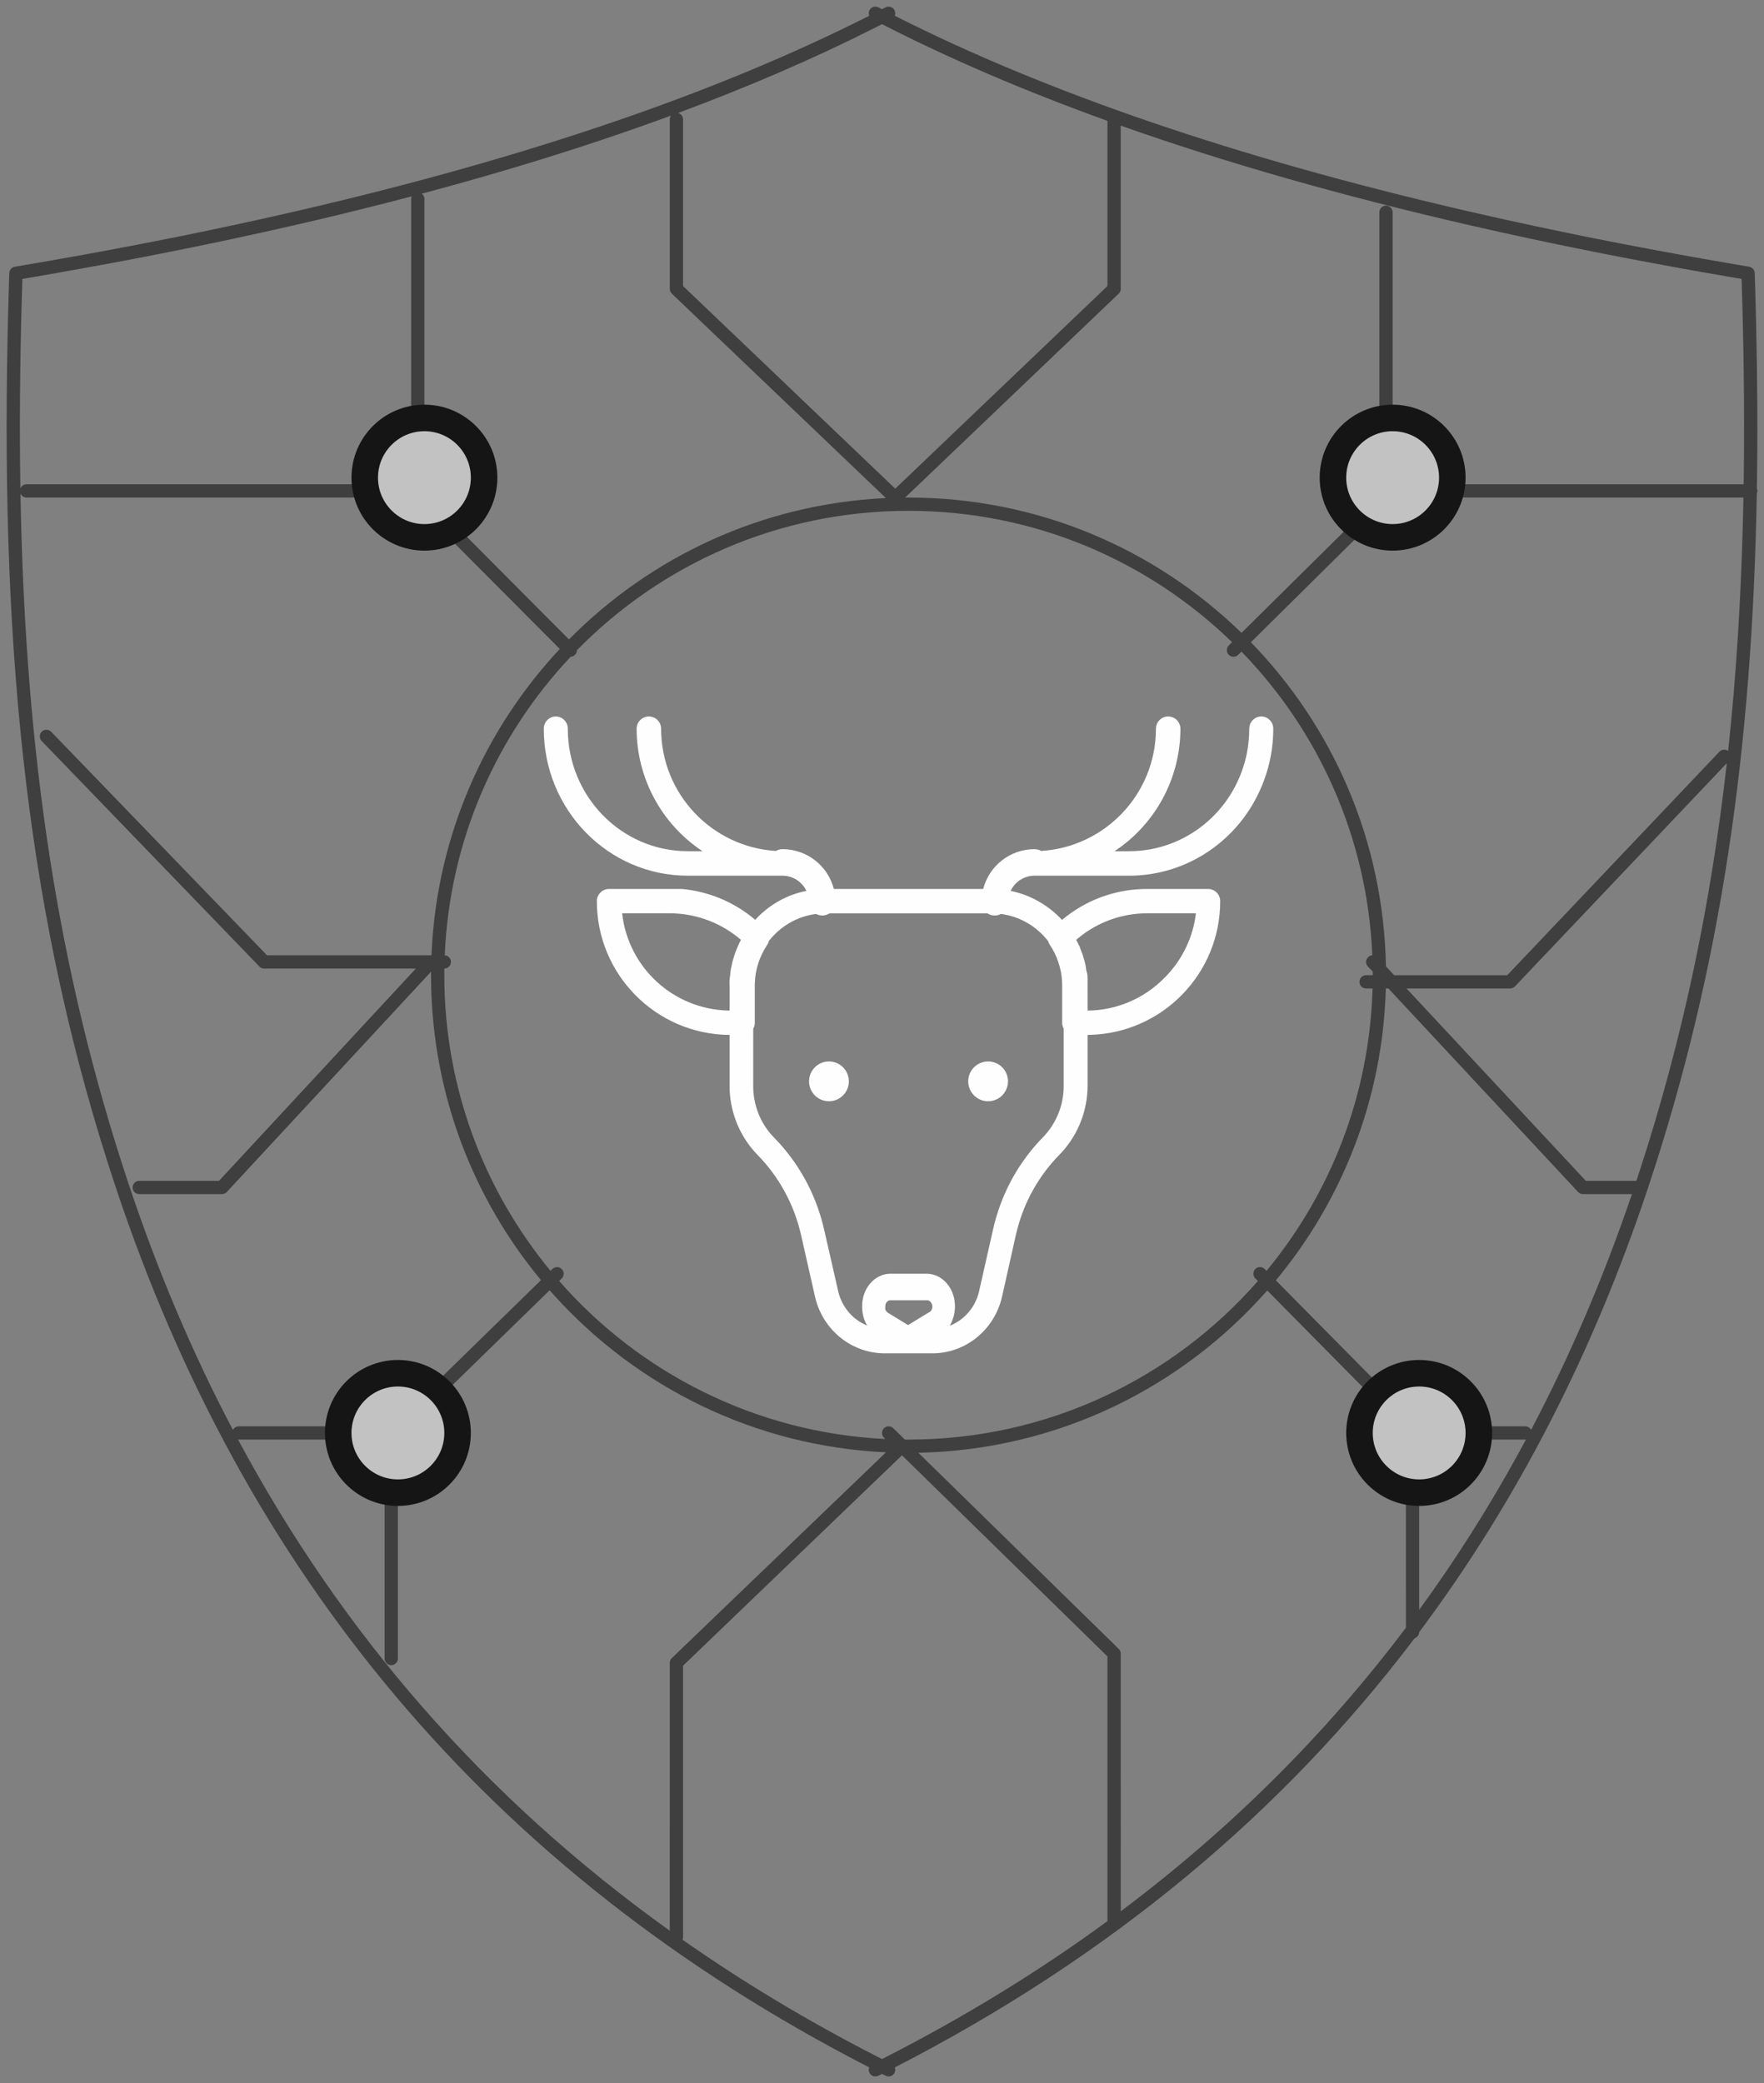 <?xml version="1.0" encoding="UTF-8"?>
<svg width="133px" height="157px" viewBox="0 0 133 157" version="1.1" xmlns="http://www.w3.org/2000/svg" xmlns:xlink="http://www.w3.org/1999/xlink">
    <rect x="0" y="0" width="133" height="157" fill="#808080" stroke="none"/>
    <title>blockchain-security</title>
    <defs>
        <path d="M106.5,102.5 C109.262,102.5 111.5,104.739 111.5,107.5 C111.5,110.262 109.262,112.5 106.5,112.5 C103.739,112.5 101.5,110.262 101.5,107.5 C101.5,104.739 103.739,102.5 106.5,102.5 Z M29.5,102.5 C32.262,102.5 34.5,104.739 34.5,107.5 C34.5,110.262 32.262,112.5 29.5,112.5 C26.739,112.5 24.5,110.262 24.5,107.5 C24.5,104.739 26.739,102.5 29.5,102.5 Z M31.5,30.5 C34.262,30.5 36.5,32.739 36.5,35.5 C36.5,38.262 34.262,40.5 31.5,40.5 C28.739,40.5 26.5,38.262 26.5,35.5 C26.5,32.739 28.739,30.5 31.5,30.5 Z M104.5,30.5 C107.262,30.5 109.5,32.739 109.5,35.5 C109.5,38.262 107.262,40.5 104.5,40.5 C101.739,40.5 99.5,38.262 99.5,35.5 C99.5,32.739 101.739,30.5 104.5,30.5 Z" id="path-1"></path>
    </defs>
    <g id="页面-1" stroke="none" stroke-width="1" fill="none" fillRule="evenodd">
        <g id="开始" transform="translate(-149, -163)">
            <g id="blockchain-security" transform="translate(149.5, 163.5)">
                <path d="M66.267,0.057 C66.512,-0.071 66.814,0.024 66.942,0.269 C67.013,0.404 67.015,0.557 66.962,0.688 C78.411,6.484 92.7,11.367 109.829,15.338 L111.973,15.827 L113.056,16.068 L113.056,16.068 L115.244,16.543 L117.462,17.009 C118.95,17.316 120.458,17.617 121.985,17.911 L124.29,18.348 C126.61,18.781 128.974,19.199 131.381,19.604 C131.616,19.643 131.79,19.842 131.798,20.08 L131.837,21.298 L131.901,23.712 C132.004,28.041 132.028,32.233 131.962,36.311 C131.987,36.369 132,36.433 132,36.5 C132,36.573 131.985,36.642 131.957,36.704 C131.619,55.812 129.29,72.425 123.762,89.012 C119.65,101.351 113.952,112.561 106.499,122.516 L106.492,122.59 C106.459,122.772 106.328,122.919 106.155,122.976 C96.267,136.036 83.331,146.914 66.964,155.319 C67.014,155.444 67.012,155.592 66.946,155.724 C66.822,155.971 66.522,156.071 66.275,155.947 L65.999,155.809 L65.999,155.809 L65.724,155.947 C65.477,156.071 65.177,155.971 65.053,155.724 C64.987,155.592 64.985,155.444 65.035,155.317 C36.051,140.436 17.829,117.794 8.236,89.012 C1.602,69.105 -0.424,49.159 0.071,24.908 L0.097,23.712 L0.162,21.298 L0.2,20.08 C0.208,19.842 0.383,19.643 0.617,19.604 C2.423,19.3 4.204,18.989 5.961,18.67 L7.709,18.348 L10.014,17.911 C11.032,17.715 12.041,17.516 13.042,17.314 L14.537,17.009 L16.754,16.543 L18.943,16.068 L20.026,15.827 L22.17,15.338 C39.299,11.367 53.588,6.483 65.038,0.688 C64.984,0.557 64.986,0.404 65.057,0.269 C65.184,0.024 65.486,-0.071 65.731,0.057 L65.999,0.195 L66.267,0.057 Z M67.507,109.185 L51,125.041 L51,145.5 C51,145.569 50.986,145.635 50.961,145.695 C55.493,148.872 60.368,151.804 65.597,154.483 L65.999,154.687 L66.157,154.608 C72.241,151.507 77.849,148.063 83.001,144.292 L83,124.344 L67.507,109.185 Z M40.941,96.745 L29.548,107.858 L29.5,107.896 L29.5,124.5 C29.5,124.776 29.276,125 29,125 C28.755,125 28.551,124.823 28.508,124.59 L28.5,124.5 L28.5,108 L17.5,108 L17.446,107.996 C25.237,122.53 35.956,134.966 49.999,145.016 L50,124.827 C50,124.719 50.036,124.613 50.1,124.528 L50.154,124.467 L66.299,108.961 C56.381,108.499 47.512,104.025 41.278,97.124 L40.941,96.745 Z M95.045,96.762 C88.598,104.093 79.218,108.781 68.74,108.993 L83.85,123.775 L83.902,123.836 C83.95,123.9 83.981,123.974 83.994,124.053 L84,124.133 L84.001,143.551 C92.365,137.286 99.502,130.141 105.501,122.18 L105.5,107.5 L105.508,107.41 L105.52,107.359 L105.52,107.359 L95.045,96.762 Z M114.552,107.996 L114.5,108 L106.5,108 L106.501,120.831 C109.223,117.097 111.702,113.188 113.946,109.112 L114.552,107.996 Z M68,38 C58.205,38 49.35,42.023 42.998,48.508 C42.998,48.602 42.97,48.696 42.916,48.778 L42.853,48.854 L42.784,48.912 C42.706,48.965 42.617,48.995 42.527,48.999 C36.939,54.927 33.398,62.805 33.032,71.503 L33,71.5 C33.246,71.5 33.45,71.677 33.492,71.91 L33.5,72 C33.5,72.246 33.323,72.45 33.09,72.492 L33.003,72.5 L33,73 C33,81.466 36.006,89.229 41.008,95.282 L41.151,95.142 C41.327,94.971 41.596,94.955 41.789,95.092 L41.858,95.151 C42.029,95.327 42.045,95.596 41.908,95.789 L41.849,95.858 L41.658,96.046 C47.715,102.964 56.454,107.475 66.253,107.957 L66.15,107.857 L66.092,107.789 C65.955,107.596 65.971,107.326 66.143,107.15 C66.314,106.975 66.584,106.953 66.78,107.086 L66.85,107.143 L67.723,107.998 L68,108 C78.503,108 87.925,103.374 94.34,96.049 L94.145,95.852 L94.087,95.782 C93.97,95.611 93.971,95.383 94.09,95.213 L94.149,95.145 L94.218,95.087 C94.389,94.97 94.617,94.971 94.787,95.09 L94.856,95.149 L94.99,95.285 C99.796,89.471 102.759,82.078 102.986,74.001 L102.5,74 L102.41,73.992 C102.206,73.955 102.045,73.794 102.008,73.59 L102,73.5 L102.008,73.41 C102.045,73.206 102.206,73.045 102.41,73.008 L102.5,73 L103,73 L102.999,72.731 L102.999,72.731 L102.634,72.341 C102.446,72.139 102.457,71.823 102.659,71.634 C102.747,71.552 102.857,71.508 102.968,71.501 C102.594,62.611 98.903,54.579 93.102,48.609 L92.852,48.856 C92.677,49.028 92.408,49.046 92.213,48.91 L92.145,48.852 C91.972,48.677 91.954,48.408 92.09,48.213 L92.149,48.145 L92.394,47.902 C86.09,41.774 77.486,38 68,38 Z M1.042,36.701 L1.061,37.59 C1.453,56.226 3.781,72.483 9.185,88.696 C11.356,95.211 13.972,101.407 17.059,107.267 C17.129,107.133 17.257,107.036 17.41,107.008 L17.5,107 L28.997,107 L40.29,95.983 C35.223,89.881 32.134,82.078 32.004,73.557 L32,73 C32,72.911 32,72.822 32.001,72.733 L16.599,89.34 L16.538,89.396 C16.473,89.446 16.396,89.48 16.315,89.493 L16.233,89.5 L10,89.5 L9.91,89.492 C9.706,89.455 9.545,89.294 9.508,89.09 L9.5,89 L9.508,88.91 C9.545,88.706 9.706,88.545 9.91,88.508 L10,88.5 L16.012,88.5 L30.854,72.5 L19.419,72.5 C19.31,72.5 19.206,72.465 19.12,72.401 L19.059,72.347 L2.64,55.347 C2.449,55.149 2.454,54.832 2.653,54.64 C2.829,54.47 3.099,54.455 3.292,54.594 L3.36,54.653 L19.632,71.5 L32.032,71.5 L32.043,71.221 C32.472,62.417 36.063,54.443 41.706,48.411 L30.337,37 L1.5,37 L1.41,36.992 C1.245,36.962 1.108,36.851 1.042,36.701 Z M104.181,74 L103.986,74.001 C103.758,82.356 100.683,90.001 95.696,96 L106.572,107 L114.5,107 L114.59,107.008 C114.742,107.036 114.87,107.132 114.941,107.264 C117.899,101.648 120.426,95.721 122.543,89.501 L118.85,89.5 C118.739,89.5 118.632,89.463 118.546,89.397 L118.485,89.341 L104.181,74 Z M129.695,57.022 L113.722,73.844 L113.661,73.899 C113.597,73.948 113.521,73.98 113.441,73.993 L113.36,74 L105.547,74 L119.068,88.5 L122.878,88.5 L123.134,87.723 C126.396,77.707 128.493,67.657 129.695,57.022 Z M130.949,37.001 L104.84,37 L93.813,47.906 C99.974,54.242 103.822,62.839 103.994,72.334 L104.615,73 L113.143,73 L129.138,56.156 L129.205,56.096 C129.373,55.974 129.6,55.968 129.774,56.081 L129.796,56.1 C130.406,50.438 130.766,44.608 130.916,38.527 L130.949,37.001 Z M50.092,8.211 L49.338,8.488 C43.777,10.506 37.764,12.376 31.297,14.099 C31.396,14.171 31.466,14.279 31.491,14.404 L31.5,14.5 L31.5,36.5 L31.492,36.59 C31.485,36.631 31.472,36.67 31.456,36.706 L42.399,47.691 C48.544,41.475 56.935,37.486 66.255,37.042 L66.276,37.022 L50.155,21.633 L50.101,21.573 C50.052,21.508 50.02,21.433 50.007,21.353 L50,21.272 L50,8.5 L50.008,8.41 C50.021,8.337 50.051,8.269 50.092,8.211 Z M84,8.968 L84,21.272 C84,21.381 83.964,21.487 83.899,21.573 L83.845,21.633 L67.745,37.002 L68,37 C77.764,37 86.62,40.887 93.105,47.199 L103.609,36.812 C103.559,36.749 103.523,36.673 103.508,36.59 L103.5,36.5 L103.5,15.5 C103.5,15.224 103.724,15 104,15 C104.246,15 104.45,15.177 104.492,15.41 L104.5,15.5 L104.5,36.019 L104.558,36.006 L104.558,36.006 L104.636,36 L130.966,36.001 C131.032,31.652 130.996,27.172 130.871,22.531 L130.811,20.521 L130.011,20.386 C124.73,19.483 119.66,18.512 114.803,17.471 L112.576,16.986 L110.38,16.491 C100.696,14.273 91.902,11.765 84,8.968 Z M65.999,1.321 L65.266,1.693 C60.807,3.939 55.925,6.046 50.622,8.017 C50.812,8.063 50.959,8.219 50.993,8.414 L51,8.5 L51,21.057 L67,36.331 L83,21.057 L83,8.611 C76.768,6.365 71.102,3.935 65.999,1.321 Z M30.543,14.298 L30.454,14.322 C28.073,14.949 25.631,15.555 23.128,16.142 L21.619,16.491 L19.422,16.986 L17.196,17.471 C12.878,18.396 8.393,19.266 3.74,20.082 L1.987,20.386 L1.188,20.521 L1.128,22.531 C1,27.283 0.965,31.867 1.037,36.314 C1.1,36.156 1.241,36.038 1.412,36.008 L1.5,36 L30.5,36 L30.5,14.5 L30.508,14.41 C30.515,14.371 30.527,14.333 30.543,14.298 Z" id="形状" fill="#3F3F3F" fillRule="nonzero"></path>
                <g id="形状" stroke="#151515">
                    <path stroke-width="1.5" d="M106.5,103.25 C107.674,103.25 108.736,103.726 109.505,104.495 C110.274,105.264 110.75,106.326 110.75,107.5 C110.75,108.674 110.274,109.736 109.505,110.505 C108.736,111.274 107.674,111.75 106.5,111.75 C105.327,111.75 104.264,111.274 103.495,110.505 C102.726,109.736 102.25,108.674 102.25,107.5 C102.25,106.326 102.726,105.264 103.495,104.495 C104.264,103.726 105.327,103.25 106.5,103.25 Z M29.5,103.25 C30.674,103.25 31.736,103.726 32.505,104.495 C33.274,105.264 33.75,106.326 33.75,107.5 C33.75,108.674 33.274,109.736 32.505,110.505 C31.736,111.274 30.674,111.75 29.5,111.75 C28.327,111.75 27.264,111.274 26.495,110.505 C25.726,109.736 25.25,108.674 25.25,107.5 C25.25,106.326 25.726,105.264 26.495,104.495 C27.264,103.726 28.327,103.25 29.5,103.25 Z M31.5,31.25 C32.674,31.25 33.736,31.726 34.505,32.495 C35.274,33.264 35.75,34.326 35.75,35.5 C35.75,36.674 35.274,37.736 34.505,38.505 C33.736,39.274 32.674,39.75 31.5,39.75 C30.327,39.75 29.264,39.274 28.495,38.505 C27.726,37.736 27.25,36.674 27.25,35.5 C27.25,34.326 27.726,33.264 28.495,32.495 C29.264,31.726 30.327,31.25 31.5,31.25 Z M104.5,31.25 C105.674,31.25 106.736,31.726 107.505,32.495 C108.274,33.264 108.75,34.326 108.75,35.5 C108.75,36.674 108.274,37.736 107.505,38.505 C106.736,39.274 105.674,39.75 104.5,39.75 C103.327,39.75 102.264,39.274 101.495,38.505 C100.726,37.736 100.25,36.674 100.25,35.5 C100.25,34.326 100.726,33.264 101.495,32.495 C102.264,31.726 103.327,31.25 104.5,31.25 Z" stroke-linejoin="square" fill="#C2C2C2" fillRule="evenodd"></path>
                    <use stroke-width="1" xlink:href="#path-1"></use>
                </g>
                <path d="M94.595,53.5 C95.095,53.5 95.5,53.913 95.5,54.423 C95.504,55.761 95.264,57.088 94.794,58.337 C93.235,62.55 89.336,65.37 84.943,65.496 L84.643,65.5 L77.5,65.5 C76.747,65.502 76.059,65.928 75.72,66.6 L75.701,66.645 C77.188,66.95 78.539,67.718 79.573,68.834 C81.279,67.395 83.421,66.576 85.648,66.505 L86,66.5 L90.583,66.5 C91.09,66.5 91.5,66.911 91.5,67.417 C91.5,72.893 87.135,77.349 81.695,77.496 L81.5,77.498 L81.5,81.329 C81.495,83.185 80.805,84.966 79.576,86.321 L79.366,86.542 C77.842,88.097 76.75,90.034 76.196,92.157 L76.098,92.557 L75.054,97.217 C74.506,99.644 72.444,101.386 70.03,101.495 L69.796,101.5 L66.194,101.5 C63.761,101.492 61.643,99.823 61.003,97.441 L60.945,97.208 L59.892,92.557 C59.371,90.278 58.236,88.194 56.615,86.542 C55.336,85.232 54.588,83.48 54.514,81.637 L54.508,81.329 L54.509,77.5 C48.975,77.464 44.5,72.963 44.5,67.417 C44.5,66.947 44.854,66.559 45.309,66.506 L45.416,66.5 L50.912,66.5 C52.859,66.678 54.707,67.427 56.227,68.649 L56.442,68.827 C57.402,67.775 58.642,67.04 60.004,66.709 L60.302,66.644 L60.28,66.6 C59.941,65.928 59.253,65.502 58.5,65.5 L51.357,65.5 C45.361,65.5 40.5,60.541 40.5,54.423 C40.5,53.913 40.905,53.5 41.405,53.5 C41.905,53.5 42.31,53.913 42.31,54.423 C42.31,59.521 46.36,63.654 51.357,63.654 L52.466,63.654 C49.368,61.604 47.503,58.138 47.5,54.423 C47.5,53.913 47.913,53.5 48.423,53.5 C48.933,53.5 49.346,53.913 49.346,54.423 C49.346,59.327 53.171,63.338 58,63.636 C58.146,63.549 58.317,63.5 58.5,63.5 C60.323,63.501 61.914,64.735 62.37,66.5 L73.63,66.5 C74.086,64.735 75.677,63.501 77.5,63.5 C77.683,63.5 77.854,63.549 78.001,63.635 C82.83,63.338 86.654,59.327 86.654,54.423 C86.654,53.913 87.067,53.5 87.577,53.5 C88.087,53.5 88.5,53.913 88.5,54.423 C88.497,58.138 86.633,61.604 83.534,63.654 L84.643,63.654 C88.853,63.655 92.495,60.695 93.452,56.536 L93.51,56.269 C93.629,55.662 93.69,55.043 93.691,54.423 C93.691,53.913 94.096,53.5 94.595,53.5 Z M73.961,68.342 L62.039,68.342 C61.884,68.442 61.699,68.5 61.5,68.5 C61.331,68.5 61.172,68.458 61.033,68.384 C59.596,68.562 58.333,69.319 57.472,70.419 C57.455,70.496 57.427,70.571 57.389,70.641 L57.324,70.744 C56.768,71.583 56.453,72.557 56.412,73.559 L56.408,73.833 L56.408,76.583 C56.408,76.746 56.366,76.898 56.292,77.03 L56.29,81.329 C56.281,82.723 56.791,84.064 57.713,85.081 L57.902,85.281 C59.658,87.08 60.913,89.323 61.54,91.777 L61.639,92.188 L62.692,96.794 C62.921,97.823 63.569,98.7 64.468,99.205 L64.664,99.308 L64.88,99.405 L64.88,99.405 C64.787,99.252 64.71,99.086 64.649,98.91 C64.553,98.616 64.502,98.304 64.501,97.99 C64.489,97.343 64.703,96.717 65.095,96.25 C65.487,95.783 66.025,95.513 66.592,95.5 L69.409,95.5 C69.975,95.513 70.513,95.783 70.905,96.25 C71.298,96.717 71.511,97.343 71.5,97.99 C71.499,98.305 71.446,98.618 71.342,98.91 C71.283,99.09 71.205,99.26 71.112,99.417 L71.344,99.317 L71.541,99.215 C72.378,98.747 73,97.958 73.269,97.021 L73.325,96.803 L74.378,92.142 C74.936,89.665 76.127,87.386 77.827,85.538 L78.115,85.234 C79.07,84.268 79.632,82.97 79.694,81.603 L79.699,81.329 L79.699,77.027 C79.644,76.929 79.607,76.819 79.592,76.702 L79.584,76.583 L79.584,73.833 C79.595,72.828 79.331,71.84 78.822,70.977 L78.607,70.633 C78.574,70.571 78.549,70.506 78.531,70.44 C77.674,69.33 76.407,68.566 74.965,68.384 C74.826,68.459 74.668,68.5 74.5,68.5 C74.341,68.5 74.191,68.463 74.058,68.397 L73.961,68.342 Z M69.452,97.5 L66.592,97.5 C66.381,97.531 66.23,97.748 66.25,97.99 C66.239,98.056 66.239,98.124 66.25,98.19 C66.289,98.295 66.357,98.383 66.443,98.44 L67.965,99.37 L69.505,98.43 C69.61,98.393 69.698,98.31 69.75,98.2 C69.81,98.064 69.811,97.903 69.752,97.766 C69.694,97.629 69.583,97.531 69.452,97.5 Z M62,79.5 C62.829,79.5 63.5,80.172 63.5,81 C63.5,81.829 62.829,82.5 62,82.5 C61.172,82.5 60.5,81.829 60.5,81 C60.5,80.172 61.172,79.5 62,79.5 Z M74,79.5 C74.829,79.5 75.5,80.172 75.5,81 C75.5,81.829 74.829,82.5 74,82.5 C73.172,82.5 72.5,81.829 72.5,81 C72.5,80.172 73.172,79.5 74,79.5 Z M89.667,68.334 L86,68.334 C84.115,68.331 82.291,68.983 80.836,70.172 L80.643,70.335 L80.681,70.406 L80.816,70.682 L80.896,70.829 C80.922,70.878 80.942,70.926 80.942,70.977 C81.003,71.116 81.058,71.259 81.107,71.403 L81.176,71.621 C81.247,71.829 81.304,72.041 81.347,72.257 C81.374,72.381 81.376,72.495 81.401,72.622 L81.437,72.754 C81.484,72.892 81.496,73.031 81.499,73.173 L81.5,75.667 C83.659,75.649 85.724,74.78 87.247,73.247 C88.514,72.012 89.345,70.403 89.622,68.662 L89.667,68.334 Z M49.996,68.333 L46.405,68.333 C46.863,72.426 50.26,75.54 54.347,75.663 L54.508,75.665 L54.508,73.869 L54.5,73.5 L54.508,73.316 L54.559,72.941 C54.566,72.878 54.571,72.816 54.571,72.754 C54.595,72.587 54.629,72.421 54.67,72.257 C54.695,72.113 54.727,71.971 54.767,71.83 L54.832,71.621 C54.875,71.475 54.924,71.33 54.979,71.188 L55.126,70.829 L55.126,70.829 L55.192,70.682 L55.327,70.406 C55.34,70.382 55.352,70.358 55.364,70.334 C53.956,69.118 52.179,68.417 50.324,68.34 L49.996,68.333 Z" id="形状" fill="#FEFEFE" fillRule="nonzero"></path>
            </g>
        </g>
    </g>
</svg>
